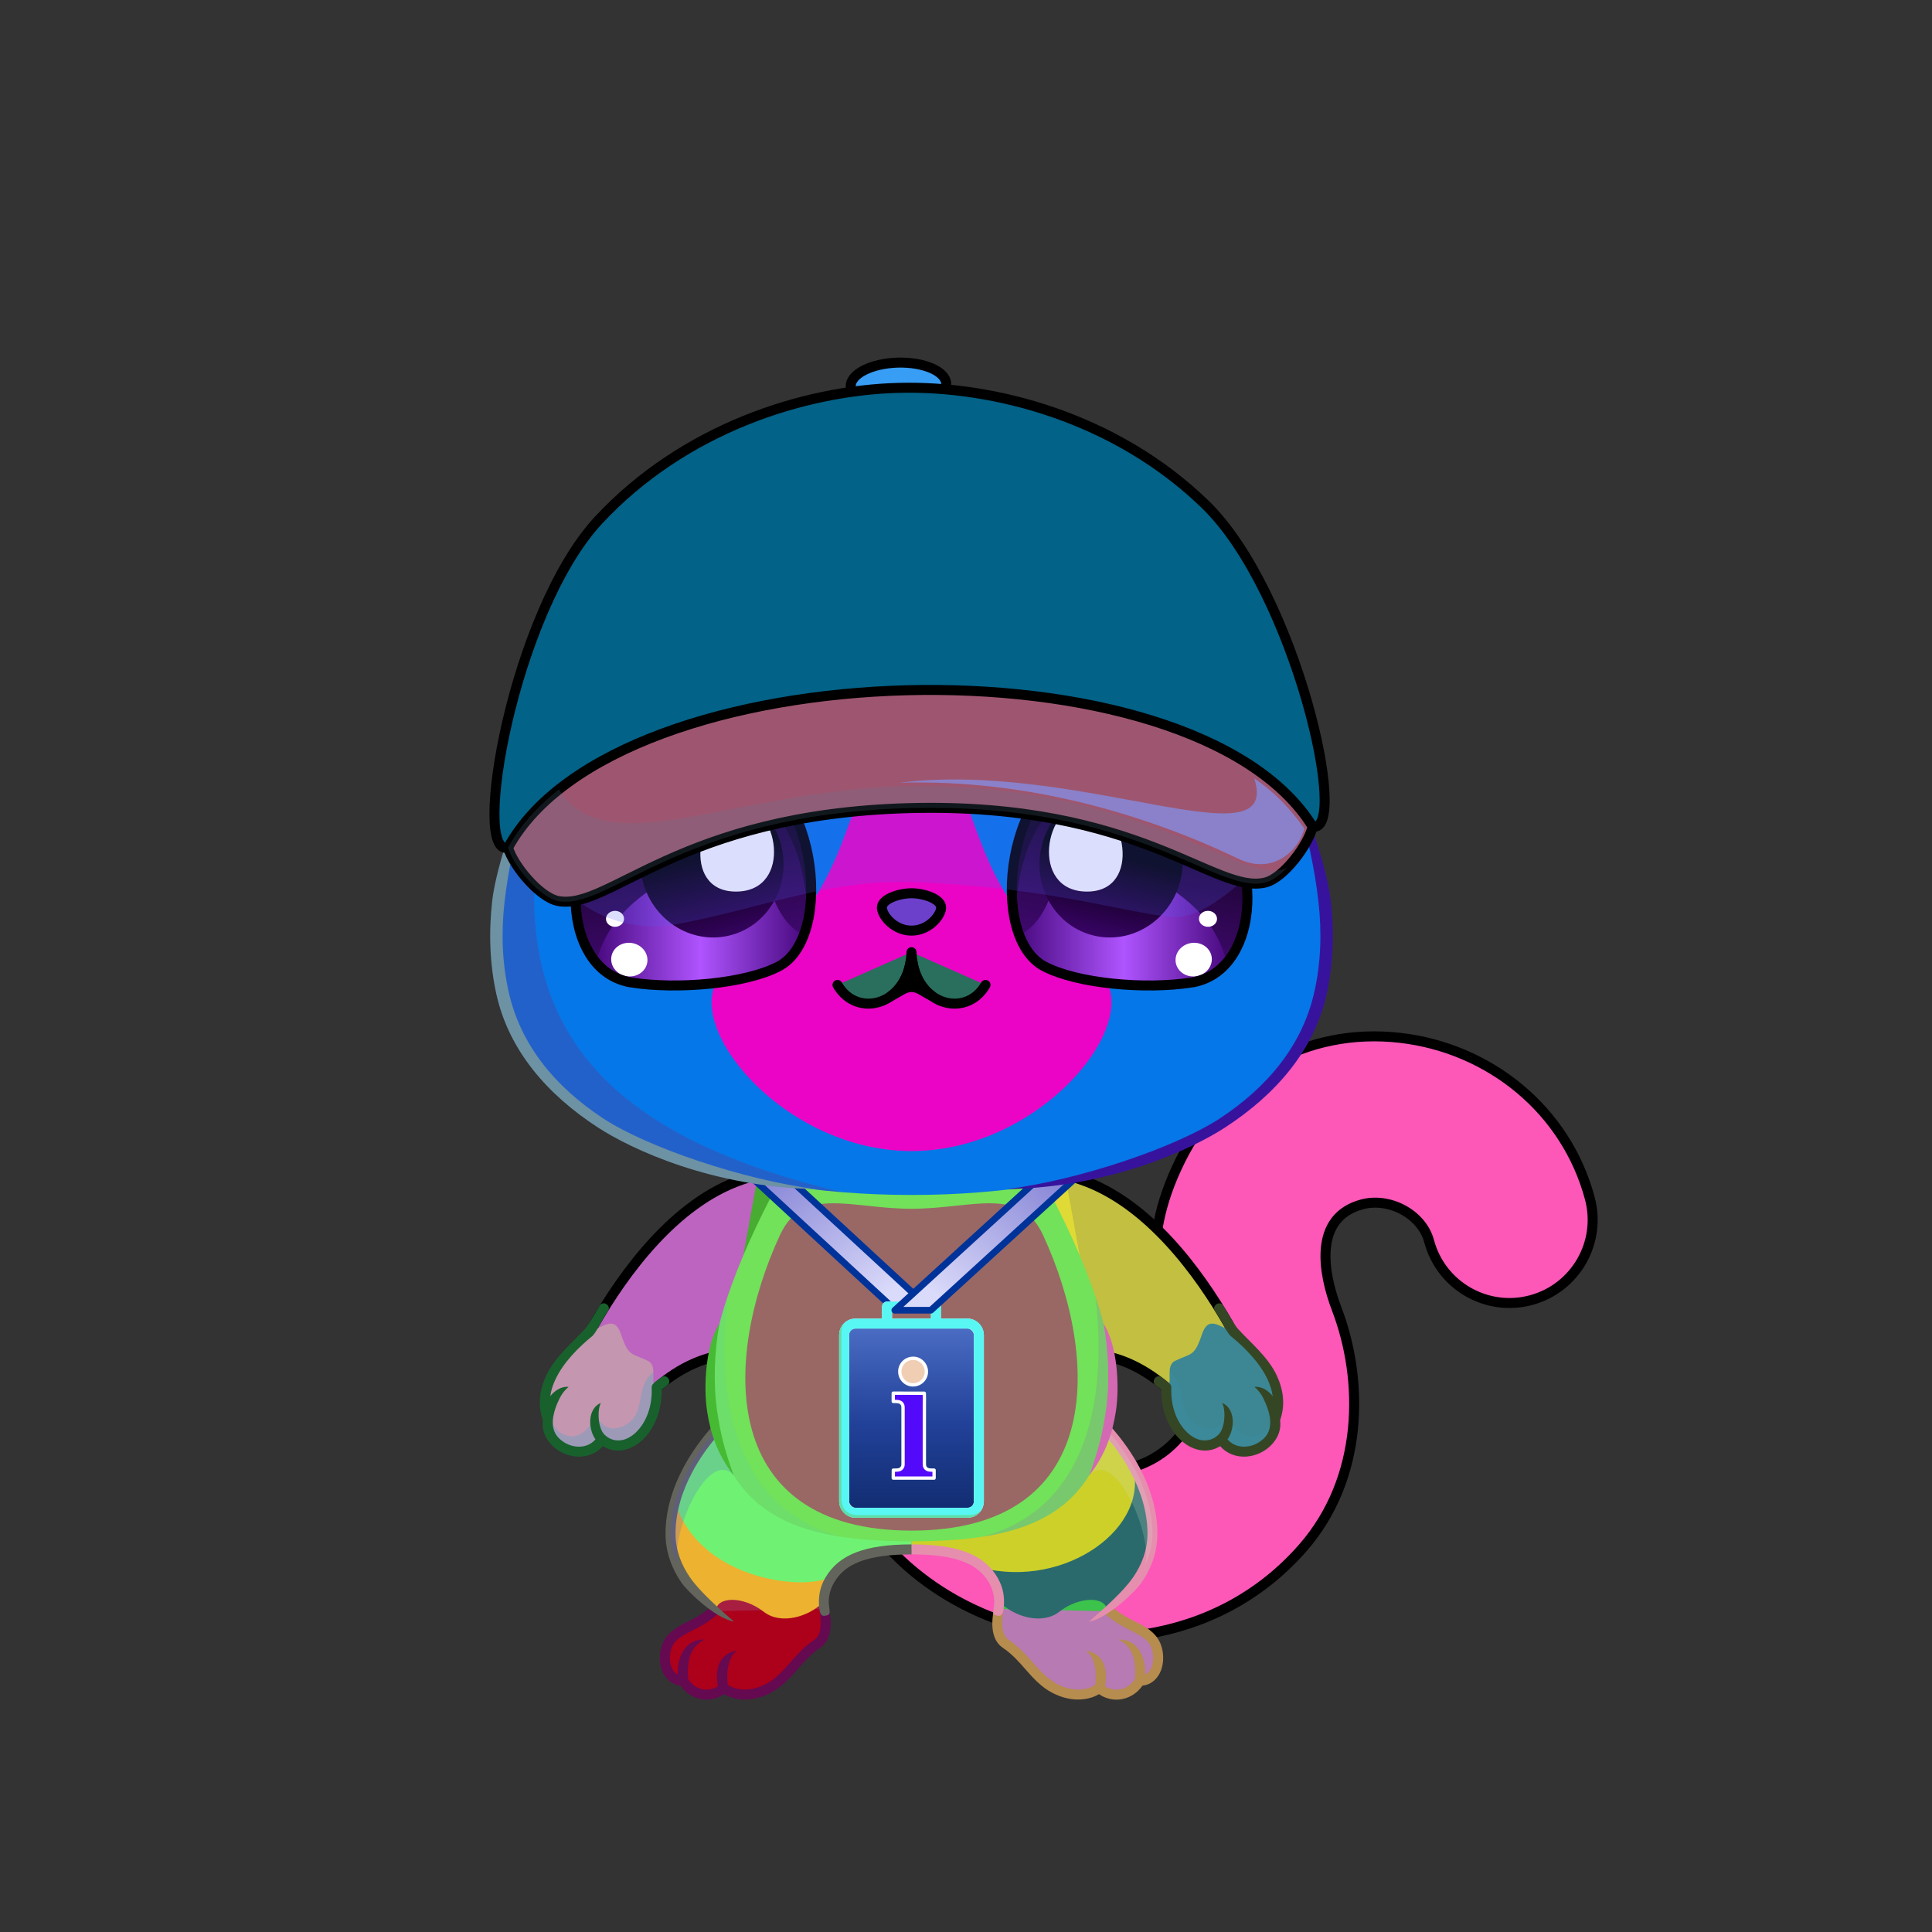 <svg xmlns="http://www.w3.org/2000/svg" xmlns:xlink="http://www.w3.org/1999/xlink" style="shape-rendering:geometricPrecision; text-rendering:geometricPrecision; image-rendering:optimizeQuality; fill-rule:evenodd; clip-rule:evenodd" version="1.1" viewBox="0 0 29000 29000" xml:space="preserve"><rect x="0" y="0" width="29000" height="29000" fill="#333333" stroke="none"/><defs><style type="text/css">.HairBack-Cat0fil22 {fill:none}
.Tail-Cat0fil25 {fill:url(#Tail-Cat0id925)}
.Tail-Cat0fil26 {fill:#fffdfc}
.Tail-Cat0fil14 {fill:black;fill-opacity:0.2}
.Tail-Cat0fil22 {fill:none}
.Tail-Cat0str0 {stroke:black;stroke-width:150;stroke-linecap:round;stroke-linejoin:round}
.RightFoot-Cat0fil26 {fill:#fffdfc}
.RightFoot-Cat0fil14 {fill:black;fill-opacity:0.2}
.RightFoot-Cat0fil22 {fill:none}
.RightFoot-Cat0fil32 {fill:black;fill-rule:nonzero}
.RightLeg-Cat0fil36 {fill:url(#RightLeg-Cat0id383)}
.RightLeg-Cat0fil26 {fill:#fffdfc}
.RightLeg-Cat0fil32 {fill:black;fill-rule:nonzero}
.RightLeg-Cat0fil14 {fill:black;fill-opacity:0.2}
.LeftFoot-Cat0fil26 {fill:#fffdfc}
.LeftFoot-Cat0fil14 {fill:black;fill-opacity:0.2}
.LeftFoot-Cat0fil22 {fill:none}
.LeftFoot-Cat0fil32 {fill:black;fill-rule:nonzero}
.LeftLeg-Cat0fil44 {fill:url(#LeftLeg-Cat0id193)}
.LeftLeg-Cat0fil26 {fill:#fffdfc}
.LeftLeg-Cat0fil32 {fill:black;fill-rule:nonzero}
.LeftLeg-Cat0fil14 {fill:black;fill-opacity:0.2}
.RightHand-Cat0fil48 {fill:url(#RightHand-Cat0id246)}
.RightHand-Cat0fil14 {fill:black;fill-opacity:0.2}
.RightHand-Cat0fil22 {fill:none}
.RightHand-Cat0str0 {stroke:black;stroke-width:150;stroke-linecap:round;stroke-linejoin:round}
.RightPaw-Cat0fil26 {fill:#fffdfc}
.RightPaw-Cat0fil14 {fill:black;fill-opacity:0.2}
.RightPaw-Cat0fil32 {fill:black;fill-rule:nonzero}
.LeftHand-Cat0fil55 {fill:url(#LeftHand-Cat0id849)}
.LeftHand-Cat0fil14 {fill:black;fill-opacity:0.2}
.LeftHand-Cat0fil22 {fill:none}
.LeftHand-Cat0str0 {stroke:black;stroke-width:150;stroke-linecap:round;stroke-linejoin:round}
.LeftPaw-Cat0fil26 {fill:#fffdfc}
.LeftPaw-Cat0fil14 {fill:black;fill-opacity:0.2}
.LeftPaw-Cat0fil32 {fill:black;fill-rule:nonzero}
.Body-Cat0fil62 {fill:url(#Body-Cat0id318)}
.Body-Cat0fil14 {fill:black;fill-opacity:0.2}
.Body-Cat0fil32 {fill:black;fill-rule:nonzero}
.Body-Cat0fil63 {fill:url(#Body-Cat0id247)}
.Head-Cat0fil136 {fill:url(#Head-Cat0id38)}
.Head-Cat0fil137 {fill:url(#Head-Cat0id231)}
.Head-Cat0fil14 {fill:black;fill-opacity:0.2}
.Head-Cat0fil32 {fill:black;fill-rule:nonzero}
.Mouth-Cat0fil22 {fill:none}
.Mouth-Cat0str0 {stroke:black;stroke-width:150;stroke-linecap:round;stroke-linejoin:round}
.Mouth-Cat0fil100 {fill:black}
.Eyes-Cat0fil155 {fill:#cc975c}
.Eyes-Cat0fil14 {fill:black;fill-opacity:0.2}
.Eyes-Cat0fil156 {fill:url(#Eyes-Cat0id955)}
.Eyes-Cat0fil157 {fill:black;fill-opacity:0.502}
.Eyes-Cat0fil158 {fill:url(#Eyes-Cat0id659)}
.Eyes-Cat0fil152 {fill:white}
.Eyes-Cat0fil159 {fill:url(#Eyes-Cat0id637)}
.Eyes-Cat0fil160 {fill:url(#Eyes-Cat0id954)}
.Eyes-Cat0fil161 {fill:url(#Eyes-Cat0id779)}
.Eyes-Cat0fil162 {fill:url(#Eyes-Cat0id628)}
.Eyes-Cat0fil22 {fill:none}
.Eyes-Cat0str4 {stroke:black;stroke-width:150}
.Moustache-Cat0fil22 {fill:none}
.Nose-Cat0fil221 {fill:url(#Nose-Cat0id921)}
.Nose-Cat0str0 {stroke:black;stroke-width:150;stroke-linecap:round;stroke-linejoin:round}
.NecklaceInfoIDfil277new {fill:url(#NecklaceInfoIDid665new);fill-rule:nonzero}
.NecklaceInfoIDfil278new {fill:black;fill-rule:nonzero;fill-opacity:0.302}
.NecklaceInfoIDfil275new {fill:url(#NecklaceInfoIDid413new)}
.NecklaceInfoIDstr12new {stroke:#003399;stroke-width:100;stroke-linecap:round;stroke-linejoin:round}
.NecklaceInfoIDfil33new {fill:none}
.NecklaceInfoIDstr13new {stroke:#f2e9e4;stroke-width:150;stroke-linecap:round;stroke-linejoin:round}
.NecklaceInfoIDfil276new {fill:url(#NecklaceInfoIDid500new)}
.NecklaceInfoIDstr14new {stroke:#f2e9e4;stroke-width:150}
.NecklaceInfoIDfil279new {fill:white}
.NecklaceInfoIDstr15new {stroke:white;stroke-width:50;stroke-linecap:round;stroke-linejoin:round}
.NecklaceInfoIDfil280new {fill:url(#NecklaceInfoIDid404new)}
.HatBaseballWhite-Mediumfil12 {fill:black;fill-opacity:0.2}
.HatBaseballWhite-Mediumfil296 {fill:url(#HatBaseballWhite-Mediumid245)}
.HatBaseballWhite-Mediumfil167 {fill:black;fill-opacity:0.302}
.HatBaseballWhite-Mediumfil298 {fill:white;fill-opacity:0.8}
.HatBaseballWhite-Mediumfil295 {fill:url(#HatBaseballWhite-Mediumid150)}
.HatBaseballWhite-Mediumstr1 {stroke:black;stroke-width:150;stroke-linecap:round;stroke-linejoin:round}
.HatBaseballWhite-Mediumfil165 {fill:none}
.HatBaseballWhite-Mediumstr8 {stroke:#6E6E6E;stroke-width:75;stroke-linecap:round;stroke-linejoin:round;stroke-dasharray:150 225;stroke-opacity:0.2}
.HatBaseballWhite-Mediumstr9 {stroke:#6E6E6E;stroke-width:100;stroke-opacity:0.2}
.HatBaseballWhite-Mediumfil11 {fill:none}
.HatBaseballWhite-Mediumfil297 {fill:url(#HatBaseballWhite-Mediumid230)}
</style><linearGradient gradientUnits="objectBoundingBox" id="Tail-Cat0id925" x1="56.92%" x2="43.08%" y1="93.429%" y2="6.571%">
   <stop offset="0" style="stop-opacity:1; stop-color:#d6c89a"/>
   <stop offset="1" style="stop-opacity:1; stop-color:#fffaeb"/>
  </linearGradient><linearGradient gradientUnits="userSpaceOnUse" id="RightLeg-Cat0id383" x1="15490.3" x2="15490.3" xlink:href="#RightLeg-Cat0id19" y1="24284.1" y2="21188.2">
  </linearGradient><linearGradient gradientUnits="userSpaceOnUse" id="LeftLeg-Cat0id193" x1="11873.5" x2="11873.5" xlink:href="#LeftLeg-Cat0id19" y1="24284.1" y2="21188.2">
  </linearGradient><linearGradient gradientUnits="objectBoundingBox" id="RightHand-Cat0id246" x1="31.472%" x2="68.528%" y1="2.001%" y2="97.999%">
   <stop offset="0" style="stop-opacity:1; stop-color:#d6c89a"/>
   <stop offset="0.878" style="stop-opacity:1; stop-color:#fdf0c4"/>
   <stop offset="1" style="stop-opacity:1; stop-color:#fdf0c4"/>
  </linearGradient><linearGradient gradientUnits="objectBoundingBox" id="LeftHand-Cat0id849" x1="71.948%" x2="28.052%" xlink:href="#LeftHand-Cat0id246" y1="2.195%" y2="97.804%">
  </linearGradient><linearGradient gradientUnits="objectBoundingBox" id="Body-Cat0id318" x1="50%" x2="50%" xlink:href="#Body-Cat0id36" y1="0%" y2="100%">
  </linearGradient><linearGradient gradientUnits="userSpaceOnUse" id="Body-Cat0id247" x1="13681.9" x2="13681.9" xlink:href="#Body-Cat0id230" y1="22974.9" y2="18061.8">
  </linearGradient><linearGradient gradientUnits="userSpaceOnUse" id="Head-Cat0id38" x1="13681.9" x2="13681.9" y1="17936.7" y2="7484.8">
   <stop offset="0" style="stop-opacity:1; stop-color:#d6c89a"/>
   <stop offset="0.388" style="stop-opacity:1; stop-color:#fdf0c4"/>
   <stop offset="1" style="stop-opacity:1; stop-color:#fffaeb"/>
  </linearGradient><linearGradient gradientUnits="userSpaceOnUse" id="Head-Cat0id231" x1="13681.9" x2="13681.9" xlink:href="#Head-Cat0id230" y1="11239.8" y2="17278">
  </linearGradient><linearGradient gradientUnits="objectBoundingBox" id="Eyes-Cat0id955" x1="60.35%" x2="39.651%" xlink:href="#Eyes-Cat0id27" y1="96.739%" y2="3.261%">
  </linearGradient><linearGradient gradientUnits="objectBoundingBox" id="Eyes-Cat0id659" x1="0%" x2="100%" xlink:href="#Eyes-Cat0id57" y1="50%" y2="50%">
  </linearGradient><linearGradient gradientUnits="objectBoundingBox" id="Eyes-Cat0id637" x1="38.013%" x2="61.988%" xlink:href="#Eyes-Cat0id384" y1="1.178%" y2="98.822%">
  </linearGradient><linearGradient gradientUnits="objectBoundingBox" id="Eyes-Cat0id954" x1="39.65%" x2="60.349%" xlink:href="#Eyes-Cat0id27" y1="96.739%" y2="3.261%">
  </linearGradient><linearGradient gradientUnits="userSpaceOnUse" id="Eyes-Cat0id779" x1="15300.9" x2="18414.9" xlink:href="#Eyes-Cat0id57" y1="13980.1" y2="13980.1">
  </linearGradient><linearGradient gradientUnits="userSpaceOnUse" id="Eyes-Cat0id628" x1="16936" x2="16420.2" xlink:href="#Eyes-Cat0id384" y1="11862.3" y2="14045.7">
  </linearGradient><linearGradient gradientUnits="userSpaceOnUse" id="Nose-Cat0id921" x1="13681.9" x2="13681.9" y1="13407.9" y2="13968.6">
   <stop offset="0" style="stop-opacity:1; stop-color:#FFCCCC"/>
   <stop offset="1" style="stop-opacity:1; stop-color:#DB9092"/>
  </linearGradient><linearGradient gradientUnits="userSpaceOnUse" id="NecklaceInfoIDid665new" x1="12777" x2="14586.9" y1="22165.4" y2="20154.4">
   <stop offset="0" style="stop-opacity:1; stop-color:#f2e9e4"/>
   <stop offset="1" style="stop-opacity:1; stop-color:#fffdfc"/>
  </linearGradient><linearGradient gradientUnits="userSpaceOnUse" id="NecklaceInfoIDid413new" x1="13187.7" x2="11430.2" xlink:href="#NecklaceInfoIDid404new" y1="19519.1" y2="17224">
  </linearGradient><linearGradient gradientUnits="userSpaceOnUse" id="NecklaceInfoIDid500new" x1="13681.9" x2="13681.9" y1="22707.4" y2="19867.3">
   <stop offset="0" style="stop-opacity:1; stop-color:#112C70"/>
   <stop offset="0.478" style="stop-opacity:1; stop-color:#224199"/>
   <stop offset="1" style="stop-opacity:1; stop-color:#4C6EC4"/>
  </linearGradient><linearGradient gradientUnits="userSpaceOnUse" id="HatBaseballWhite-Mediumid245" x1="8052.38" x2="19252.9" xlink:href="#HatBaseballWhite-Mediumid223" y1="10493" y2="8054.43">
  </linearGradient><linearGradient gradientUnits="userSpaceOnUse" id="HatBaseballWhite-Mediumid150" x1="12797.5" x2="14175.5" y1="5819.27" y2="5742.69">
   <stop offset="0" style="stop-opacity:1; stop-color:#D6D6D6"/>
   <stop offset="0.588" style="stop-opacity:1; stop-color:#FCFCFC"/>
   <stop offset="1" style="stop-opacity:1; stop-color:#E1E1E1"/>
  </linearGradient><linearGradient gradientUnits="userSpaceOnUse" id="HatBaseballWhite-Mediumid230" x1="8141.83" x2="19186.9" xlink:href="#HatBaseballWhite-Mediumid223" y1="12496.2" y2="11395.7">
  </linearGradient><linearGradient gradientUnits="userSpaceOnUse" id="RightLeg-Cat0id19" x1="15490.3" x2="15490.3" y1="24284.1" y2="21188.2">
   <stop offset="0" style="stop-opacity:1; stop-color:#fffaeb"/>
   <stop offset="0.439" style="stop-opacity:1; stop-color:#fffaeb"/>
   <stop offset="1" style="stop-opacity:1; stop-color:#fdf0c4"/>
  </linearGradient><linearGradient gradientUnits="userSpaceOnUse" id="LeftLeg-Cat0id19" x1="15490.3" x2="15490.3" y1="24284.1" y2="21188.2">
   <stop offset="0" style="stop-opacity:1; stop-color:#fffaeb"/>
   <stop offset="0.439" style="stop-opacity:1; stop-color:#fffaeb"/>
   <stop offset="1" style="stop-opacity:1; stop-color:#fdf0c4"/>
  </linearGradient><linearGradient gradientUnits="objectBoundingBox" id="LeftHand-Cat0id246" x1="31.472%" x2="68.528%" y1="2.001%" y2="97.999%">
   <stop offset="0" style="stop-opacity:1; stop-color:#d6c89a"/>
   <stop offset="0.878" style="stop-opacity:1; stop-color:#fdf0c4"/>
   <stop offset="1" style="stop-opacity:1; stop-color:#fdf0c4"/>
  </linearGradient><linearGradient gradientUnits="userSpaceOnUse" id="Body-Cat0id36" x1="13681.9" x2="13681.9" y1="17936.7" y2="7484.8">
   <stop offset="0" style="stop-opacity:1; stop-color:#d6c89a"/>
   <stop offset="0.031" style="stop-opacity:1; stop-color:#d6c89a"/>
   <stop offset="0.529" style="stop-opacity:1; stop-color:#fdf0c4"/>
   <stop offset="1" style="stop-opacity:1; stop-color:#fffaeb"/>
  </linearGradient><linearGradient gradientUnits="userSpaceOnUse" id="Body-Cat0id230" x1="13681.9" x2="13681.9" y1="13028.8" y2="17278">
   <stop offset="0" style="stop-opacity:1; stop-color:#fffdfc"/>
   <stop offset="0.659" style="stop-opacity:1; stop-color:#fffdfc"/>
   <stop offset="1" style="stop-opacity:1; stop-color:#f2e9e4"/>
  </linearGradient><linearGradient gradientUnits="userSpaceOnUse" id="Head-Cat0id230" x1="13681.9" x2="13681.9" y1="13028.8" y2="17278">
   <stop offset="0" style="stop-opacity:1; stop-color:#fffdfc"/>
   <stop offset="0.659" style="stop-opacity:1; stop-color:#fffdfc"/>
   <stop offset="1" style="stop-opacity:1; stop-color:#f2e9e4"/>
  </linearGradient><linearGradient gradientUnits="userSpaceOnUse" id="Eyes-Cat0id27" x1="16937.6" x2="16937.6" y1="14961.3" y2="11448.6">
   <stop offset="0" style="stop-opacity:1; stop-color:#490a80"/>
   <stop offset="1" style="stop-opacity:1; stop-color:black"/>
  </linearGradient><linearGradient gradientUnits="objectBoundingBox" id="Eyes-Cat0id57" x1="100%" x2="0%" y1="50%" y2="50%">
   <stop offset="0" style="stop-opacity:1; stop-color:#490a80"/>
   <stop offset="0.502" style="stop-opacity:1; stop-color:#af54ff"/>
   <stop offset="1" style="stop-opacity:1; stop-color:#490a80"/>
  </linearGradient><linearGradient gradientUnits="userSpaceOnUse" id="Eyes-Cat0id384" x1="16417.8" x2="16417.8" y1="11784.3" y2="14068.5">
   <stop offset="0" style="stop-opacity:1; stop-color:black"/>
   <stop offset="0.45" style="stop-opacity:1; stop-color:black"/>
   <stop offset="1" style="stop-opacity:1; stop-color:#380366"/>
  </linearGradient><linearGradient gradientUnits="userSpaceOnUse" id="NecklaceInfoIDid404new" x1="14201.7" x2="15950.6" y1="19552.6" y2="17268.7">
   <stop offset="0" style="stop-opacity:1; stop-color:#DADAFA"/>
   <stop offset="1" style="stop-opacity:1; stop-color:#7B79D1"/>
  </linearGradient><linearGradient gradientUnits="userSpaceOnUse" id="HatBaseballWhite-Mediumid223" x1="7866.29" x2="19463.6" y1="12137.3" y2="10981.8">
   <stop offset="0" style="stop-opacity:1; stop-color:#CFCFCF"/>
   <stop offset="0.302" style="stop-opacity:1; stop-color:#E3E3E3"/>
   <stop offset="0.71" style="stop-opacity:1; stop-color:white"/>
   <stop offset="1" style="stop-opacity:1; stop-color:#F2F2F2"/>
  </linearGradient></defs><g id="HairBack-Cat0">
 <animateTransform additive="sum" attributeName="transform" dur="10" repeatCount="indefinite" type="translate" values="0;0 200;0;0 200;0;0 200;0;0 200;0"/>
  <rect class="HairBack-Cat0fil22" height="890" width="890" x="13237" y="6590"/>
 </g><g id="Tail-Cat0">
  <path class="Tail-Cat0fil25" d="M12493 21526c-108,-680 356,-1318 1035,-1426 680,-108 1318,356 1426,1035 72,449 615,757 1013,871 277,80 569,104 842,61 324,-52 634,-203 873,-476 315,-359 185,-698 48,-1055 -333,-871 -681,-1781 -6,-3132 633,-1266 1884,-1986 3288,-1826 1347,153 2497,1082 2852,2410 178,666 -218,1350 -884,1528 -666,178 -1350,-218 -1528,-884 -111,-412 -602,-663 -1007,-554 -739,197 -584,1038 -381,1569 411,1074 408,2538 -507,3585 -653,748 -1490,1157 -2357,1296 -1260,201 -2607,-168 -3570,-1011 -591,-519 -1010,-1199 -1137,-1991z" style="fill:#bafe95"/>
  <path class="Tail-Cat0fil26" d="M17666 17404c633,-1266 1884,-1986 3288,-1826 1347,153 2497,1082 2852,2410 178,666 -218,1350 -884,1528 -666,178 -1350,-218 -1528,-884 -111,-412 -602,-663 -1007,-554 -739,197 -584,1038 -381,1569 -1404,-333 -610,-3081 -2340,-2243z" style="fill:#8528f4"/>
  <path class="Tail-Cat0fil14" d="M12493 21526c-51,-321 26,-633 192,-884l227 -137c304,-15 813,942 1117,927 875,2545 4568,3180 6172,593 -119,430 -326,844 -644,1207 -653,748 -1490,1157 -2357,1296 -1260,201 -2607,-168 -3570,-1011 -591,-519 -1010,-1199 -1137,-1991z" style="fill:#184d6b"/>
  <path class="Tail-Cat0fil14" d="M23852 18675c-20,64 -45,127 -75,187 20,-67 45,-129 75,-187zm-75 188c-154,311 -436,557 -797,653 -666,178 -1350,-218 -1528,-884 -111,-412 -602,-663 -1007,-554 -372,99 -517,362 -544,666l0 0c-70,-634 533,-1204 1070,-1107 893,163 894,897 1378,1194 482,295 900,330 1428,32z" style="fill:#9b3cbd"/>
  <path class="Tail-Cat0fil22 Tail-Cat0str0" d="M12493 21526c-108,-680 356,-1318 1035,-1426 680,-108 1318,356 1426,1035 72,449 615,757 1013,871 277,80 569,104 842,61 324,-52 634,-203 873,-476 315,-359 185,-698 48,-1055 -333,-871 -681,-1781 -6,-3132 633,-1266 1884,-1986 3288,-1826 1347,153 2497,1082 2852,2410 178,666 -218,1350 -884,1528 -666,178 -1350,-218 -1528,-884 -111,-412 -602,-663 -1007,-554 -739,197 -584,1038 -381,1569 411,1074 408,2538 -507,3585 -653,748 -1490,1157 -2357,1296 -1260,201 -2607,-168 -3570,-1011 -591,-519 -1010,-1199 -1137,-1991z" style="fill:#fd57b8"/>
 </g><g id="RightFoot-Cat0">
  <path class="RightFoot-Cat0fil26" d="M17107 25230c-124,214 -404,285 -611,106 -71,70 -277,145 -526,65 -410,-131 -508,-461 -851,-710 -221,-159 -124,-477 -114,-668 364,340 783,-165 1076,-248 374,-102 737,158 534,413 199,95 520,237 673,411 169,192 121,631 -181,631z" style="fill:#3cc34b"/>
  <path class="RightFoot-Cat0fil14" d="M17107 25230c-124,214 -404,285 -611,106 -71,70 -277,145 -526,65 -410,-131 -518,-492 -872,-726 -156,-103 -135,-387 -103,-573 18,-14 37,-27 56,-38 -60,533 1445,1528 1433,860 214,342 596,186 545,-150 127,134 271,-14 143,-274 182,62 215,288 209,441 -17,153 -106,289 -274,289z" style="fill:#91cfbb"/>
  <path class="RightFoot-Cat0fil22" d="M16655 24186c278,231 480,239 633,413 169,192 121,631 -181,631 -124,214 -404,285 -611,106 -71,70 -277,145 -526,65 -410,-131 -520,-489 -872,-726 -156,-105 -138,-331 -109,-524" style="fill:#b77ab2"/>
  <path class="RightFoot-Cat0fil32" d="M16703 24128c-31,-26 -78,-22 -105,10 -27,31 -22,79 9,105 144,120 266,182 373,236 100,50 184,92 252,169 81,92 97,256 55,370 -18,49 -49,94 -96,118 7,-269 -115,-534 -402,-526 186,95 268,253 247,592 -49,79 -127,137 -220,155 -79,15 -160,-2 -228,-45 38,-218 10,-484 -289,-538 139,98 163,330 142,511 -32,29 -98,60 -189,72 -75,9 -164,4 -260,-27 -221,-71 -352,-219 -489,-375 -104,-118 -211,-239 -363,-342 -57,-38 -82,-102 -91,-176 -11,-85 -1,-183 13,-274 15,-98 -130,-119 -144,-22 -16,102 -31,212 -18,314 14,114 57,216 157,282 136,92 236,206 333,317 151,171 295,335 557,419 119,38 230,44 323,32 93,-11 171,-41 226,-75 103,70 225,98 348,74 125,-24 233,-98 305,-202 136,-15 232,-107 279,-232 61,-166 34,-387 -84,-521 -86,-98 -183,-147 -296,-204 -100,-50 -214,-108 -345,-217z" style="fill:#b68c4f"/>
 </g><g id="LeftFoot-Cat0">
 <path class="LeftFoot-Cat0fil26" d="M10257 25230c124,214 404,285 611,106 71,70 277,145 526,65 410,-131 508,-461 851,-710 221,-159 124,-477 114,-668 -364,340 -783,-165 -1076,-248 -374,-102 -737,158 -535,413 -198,95 -519,237 -672,411 -169,192 -121,631 181,631z" style="fill:#a71e40"/>
  <path class="LeftFoot-Cat0fil14" d="M10257 25230c124,214 404,285 611,106 71,70 277,145 526,65 410,-131 518,-492 871,-726 157,-103 136,-387 103,-573 -17,-14 -36,-27 -55,-38 60,533 -1445,1528 -1434,860 -213,342 -595,186 -544,-150 -127,134 -271,-14 -143,-274 -182,62 -215,288 -209,441 17,153 106,289 274,289z" style="fill:#6885c3"/>
  <path class="LeftFoot-Cat0fil22" d="M10708 24186c-277,231 -480,239 -632,413 -169,192 -121,631 181,631 124,214 404,285 611,106 71,70 277,145 526,65 410,-131 520,-489 871,-726 156,-105 139,-331 110,-524" style="fill:#ac001b"/>
  <path class="LeftFoot-Cat0fil32" d="M10660 24128c32,-26 79,-22 106,10 26,31 22,79 -10,105 -143,120 -266,182 -373,236 -99,50 -183,92 -251,169 -81,92 -97,256 -55,370 18,49 49,94 96,118 -7,-269 115,-534 402,-526 -186,95 -268,253 -247,592 49,79 127,137 220,155 79,15 160,-2 228,-45 -39,-218 -11,-484 289,-538 -139,98 -163,330 -142,511 31,29 98,60 189,72 75,9 163,4 259,-27 222,-71 353,-219 490,-375 104,-118 210,-239 363,-342 56,-38 82,-102 91,-176 11,-85 0,-183 -14,-274 -14,-98 131,-119 145,-22 16,102 31,212 18,314 -14,114 -58,216 -157,282 -136,92 -236,206 -333,317 -151,171 -296,335 -557,419 -119,38 -230,44 -323,32 -93,-11 -171,-41 -226,-75 -103,70 -226,98 -349,74 -124,-24 -233,-98 -304,-202 -136,-15 -232,-107 -279,-232 -61,-166 -34,-387 84,-521 86,-98 183,-147 296,-204 100,-50 214,-108 344,-217z" style="fill:#650951"/>
 </g><g id="RightLeg-Cat0">
  <path class="RightLeg-Cat0fil36" d="M13682 23259c428,0 1377,183 1321,776 215,222 637,350 896,149 312,-243 712,-232 720,-12 370,-265 678,-701 680,-1146 2,-860 -666,-1598 -969,-1838 -621,860 -1470,1269 -2648,1328l0 743z" style="fill:#cdd029"/>
  <path class="RightLeg-Cat0fil26" d="M14726 23532c179,119 298,292 277,513 215,222 637,350 896,149 312,-243 712,-232 720,-12 370,-265 678,-711 680,-1156 1,-384 -132,-743 -305,-1045 295,935 -992,1876 -2268,1551z" style="fill:#2a6a6c"/>
  <path class="RightLeg-Cat0fil32" d="M14990 24254c62,5 73,-66 79,-154 8,-118 -4,-261 -94,-417 0,-1 -1,-3 -2,-4 -100,-171 -247,-296 -460,-378 -208,-80 -478,-119 -831,-119l0 150c335,0 588,36 777,108 180,69 302,173 385,314 0,2 1,3 2,4 67,116 86,244 75,332 -9,68 -10,89 -11,105 -4,48 44,56 80,59zm1296 -3006c175,140 477,451 691,859 144,272 248,587 247,919 -1,245 -87,464 -218,653 -154,223 -454,481 -660,663 306,-60 713,-477 783,-578 147,-211 244,-458 244,-738 2,-360 -110,-698 -263,-989 -227,-430 -547,-760 -734,-907l-46 58 -44 60 0 0z" style="fill:#e58eae"/>
  <path class="RightLeg-Cat0fil14" d="M17192 23490c67,-148 106,-305 107,-464 2,-775 -541,-1451 -869,-1752l-157 727c26,48 52,95 79,143 387,-413 947,879 840,1346z" style="fill:#d5e1ce"/>
 </g><g id="LeftLeg-Cat0">
  <path class="LeftLeg-Cat0fil44" d="M13682 23259c-428,0 -1377,183 -1321,776 -215,222 -637,350 -896,149 -312,-243 -712,-232 -720,-12 -370,-265 -679,-701 -680,-1146 -2,-860 666,-1598 969,-1838 621,860 1470,1269 2648,1328l0 743z" style="fill:#6ff273"/>
  <path class="LeftLeg-Cat0fil26" d="M12496 23650c-96,103 -150,240 -135,395 -215,222 -637,350 -896,149 -312,-243 -712,-232 -720,-12 -500,-358 -806,-1009 -607,-1618 386,1194 2040,1329 2358,1086z" style="fill:#ecb230"/>
  <path class="LeftLeg-Cat0fil32" d="M12374 24254c-62,5 -74,-66 -80,-154 -7,-118 4,-261 94,-417 1,-1 2,-3 3,-4 100,-171 247,-296 460,-378 208,-80 478,-119 831,-119l0 150c-335,0 -588,36 -777,108 -180,69 -303,173 -385,314 -1,2 -1,3 -2,4 -67,116 -86,244 -75,332 9,68 10,89 11,105 4,48 -44,56 -80,59zm-1296 -3006c-176,140 -477,451 -692,859 -143,272 -247,587 -246,919 1,245 87,464 218,653 154,223 454,481 660,663 -306,-60 -713,-477 -784,-578 -146,-211 -243,-458 -244,-738 -1,-360 110,-698 264,-989 226,-430 547,-760 734,-907l46 58 44 60 0 0z" style="fill:#63645c"/>
  <path class="LeftLeg-Cat0fil14" d="M10172 23490c-67,-148 -106,-305 -107,-464 -2,-775 540,-1451 869,-1752l157 727c-26,48 -53,95 -79,143 -388,-413 -947,879 -840,1346z" style="fill:#584de8"/>
 </g><g id="RightHand-Cat0">
 <animateTransform additive="sum" attributeName="transform" dur="10" repeatCount="indefinite" type="translate" values="0;0 200;0;0 200;0;0 200;0;0 200;0"/>
  <path class="RightHand-Cat0fil48" d="M16231 17709c1007,345 1819,1401 2257,2165 289,504 -636,1265 -911,1014 -627,-574 -1209,-620 -1689,-543 -742,120 -1353,-1920 -931,-2545 422,-21 934,-40 1274,-91z" style="fill:#dfda35"/>
  <path class="RightHand-Cat0fil14" d="M17512 20830c-602,-518 -1160,-559 -1624,-485 -171,28 -335,-59 -481,-217 -325,-472 753,-1098 1039,-656 261,403 734,847 1111,1126 -2,93 16,193 -45,232l0 0 0 0z" style="fill:#04b24c"/>
  <path class="RightHand-Cat0fil22 RightHand-Cat0str0" d="M16477 20333c340,47 711,200 1100,555 275,251 1152,-509 864,-1013 -438,-763 -1203,-1821 -2210,-2166 -90,-31 -172,-59 -246,-84" style="fill:#c2bf41"/>
 </g><g id="LeftHand-Cat0">
 <animateTransform additive="sum" attributeName="transform" dur="10" repeatCount="indefinite" type="translate" values="0;0 200;0;0 200;0;0 200;0;0 200;0"/>
  <path class="LeftHand-Cat0fil55" d="M11133 17709c-1007,345 -1819,1401 -2257,2165 -289,504 636,1265 911,1014 627,-574 1209,-620 1689,-543 742,120 1352,-1920 931,-2545 -422,-21 -934,-40 -1274,-91z" style="fill:#47ac31"/>
  <path class="LeftHand-Cat0fil14" d="M9852 20830c602,-518 1160,-559 1624,-485 171,28 335,-59 481,-217 325,-472 -753,-1098 -1039,-656 -261,403 -734,847 -1111,1126 2,93 -16,193 45,232l0 0 0 0z" style="fill:#cd4b12"/>
  <path class="LeftHand-Cat0fil22 LeftHand-Cat0str0" d="M10887 20333c-340,47 -711,200 -1100,555 -275,251 -1153,-509 -864,-1013 438,-763 1203,-1821 2210,-2166 90,-31 171,-59 246,-84" style="fill:#bc64bf"/>
 </g><g id="Body-Cat0">
 <animateTransform additive="sum" attributeName="transform" dur="10" repeatCount="indefinite" type="translate" values="0;0 200;0;0 200;0;0 200;0;0 200;0"/>
  <path class="Body-Cat0fil62" d="M13682 23135c-1548,0 -2752,-291 -2993,-1956 -147,-1014 391,-2287 991,-3420 634,80 1289,123 2002,142 713,-19 1367,-62 2002,-142 600,1133 1137,2406 991,3420 -242,1665 -1445,1956 -2993,1956z" style="fill:#71e259"/>
  <path class="Body-Cat0fil14" d="M12621 23067c-1016,-156 -1749,-629 -1932,-1888 -75,-519 29,-1106 229,-1707 -223,2001 402,3257 1703,3595z" style="fill:#5dcdaa"/>
  <path class="Body-Cat0fil32" d="M11012 22144c-250,-321 -348,-641 -397,-954 -59,-377 -24,-998 184,-1320 -78,421 -93,905 -36,1298 50,341 104,572 249,976z" style="fill:#47ba34"/>
  <path class="Body-Cat0fil63" d="M13682 18144c-911,0 -1630,-350 -1974,394 -875,1890 -906,4437 1974,4437 2879,0 2849,-2547 1974,-4437 -344,-744 -1063,-394 -1974,-394z" style="fill:#996865"/>
  <path class="Body-Cat0fil14" d="M14743 23067c1016,-156 1749,-629 1932,-1888 75,-519 -29,-1106 -229,-1707 223,2001 -402,3257 -1703,3595z" style="fill:#9961be"/>
  <path class="Body-Cat0fil32" d="M16352 22144c250,-321 347,-641 397,-954 59,-377 24,-998 -184,-1320 78,421 93,905 36,1298 -50,341 -104,572 -249,976z" style="fill:#d369b3"/>
 </g><g id="RightPaw-Cat0">
 <animateTransform additive="sum" attributeName="transform" dur="10" repeatCount="indefinite" type="translate" values="0;0 200;0;0 200;0;0 200;0;0 200;0"/>
  <g id="_2842391375968">
   <path class="RightPaw-Cat0fil26" d="M17501 20836c-31,672 506,1059 828,766 253,397 884,103 809,-293 203,-535 -266,-1036 -634,-1325 -198,-64 -364,-248 -462,44 -114,341 -157,279 -402,398 -164,79 -11,352 -139,410z" style="fill:#3d8794"/>
   <path class="RightPaw-Cat0fil14" d="M17501 20836c-31,672 506,1059 828,766 341,429 911,24 753,-293 -65,297 -520,408 -657,-118 -113,412 -522,237 -614,26 -96,-216 -45,-462 -254,-619 -2,93 16,193 -45,232l0 0 0 1c-2,0 -3,1 -5,2l0 0 0 0 0 0 0 0 -1 1 0 0 0 0c-2,1 -3,2 -5,2z" style="fill:#3293af"/>
   <path class="RightPaw-Cat0fil32" d="M17437 20673c-79,-58 -168,63 -89,121 29,21 57,43 84,65 -4,302 99,551 246,712 55,61 118,109 183,144 146,76 312,82 454,-8 209,238 583,191 784,-34 86,-97 135,-221 116,-357 83,-234 46,-463 -52,-673 -133,-282 -403,-498 -588,-704 -34,-37 -181,-286 -215,-345 -58,-79 -178,10 -120,89 36,48 75,120 112,186 6,12 81,153 124,188 201,164 431,392 551,649 38,81 65,165 77,251 -53,-69 -156,-152 -275,-139 81,67 126,143 171,252 66,158 113,363 -12,503 -142,159 -412,205 -563,33 116,-164 118,-464 -80,-548 55,102 48,374 -55,477 -86,86 -222,119 -360,47 -49,-26 -97,-63 -141,-112 -129,-140 -218,-365 -207,-639 2,-22 -6,-44 -23,-60 -37,-34 -82,-68 -122,-98z" style="fill:#354625"/>
  </g>
 </g><g id="LeftPaw-Cat0">
 <animateTransform additive="sum" attributeName="transform" dur="10" repeatCount="indefinite" type="translate" values="0;0 200;0;0 200;0;0 200;0;0 200;0"/>
  <path class="LeftPaw-Cat0fil26" d="M9863 20836c31,672 -506,1059 -828,766 -253,397 -884,103 -809,-293 -203,-535 266,-1036 634,-1325 198,-64 364,-248 462,44 114,341 157,279 402,398 164,79 11,352 139,410z" style="fill:#c496af"/>
  <path class="LeftPaw-Cat0fil14" d="M9863 20836c31,672 -506,1059 -828,766 -341,429 -911,24 -754,-293 66,297 521,408 658,-118 113,412 522,237 614,26 95,-216 45,-462 254,-619 2,93 -16,193 45,232l0 0 0 1c2,0 3,1 5,2l0 0 0 0 0 0 0 0 0 1 1 0 0 0c1,1 3,2 5,2z" style="fill:#00acde"/>
  <path class="LeftPaw-Cat0fil32" d="M9927 20673c79,-58 168,63 88,121 -28,21 -56,43 -83,65 4,302 -100,551 -246,712 -56,61 -118,109 -183,144 -146,76 -312,82 -454,-8 -209,238 -583,191 -784,-34 -86,-97 -135,-221 -116,-357 -83,-234 -46,-463 52,-673 133,-282 403,-498 588,-704 34,-37 180,-286 214,-345 59,-79 179,10 121,89 -36,48 -76,120 -112,186 -6,12 -81,153 -124,188 -201,164 -431,392 -551,649 -38,81 -66,165 -77,251 53,-69 156,-152 275,-139 -81,67 -126,143 -172,252 -65,158 -113,363 13,503 142,159 412,205 562,33 -115,-164 -117,-464 81,-548 -55,102 -48,374 55,477 86,86 222,119 359,47 50,-26 98,-63 142,-112 128,-140 218,-365 207,-639 -2,-22 6,-44 23,-60 37,-34 81,-68 122,-98z" style="fill:#18612d"/>
 </g><g id="NecklaceInfoID">
 <animateTransform additive="sum" attributeName="transform" dur="10" repeatCount="indefinite" type="translate" values="0;0 200;0;0 200;0;0 200;0;0 200;0"/>
  <polygon class="NecklaceInfoIDfil275new NecklaceInfoIDstr12new" points="13412,19640 13954,19640 11206,17103 10664,17103 "/>
  <rect class="NecklaceInfoIDfil33new NecklaceInfoIDstr13new" height="261" width="733" x="13315" y="19612"/>
  <rect class="NecklaceInfoIDfil276new NecklaceInfoIDstr14new" height="2840" rx="169" ry="169" width="2022" x="12671" y="19867"/>
  <path class="NecklaceInfoIDfil277new" d="M12840 19792l400 0 0 -180c0,-41 34,-75 75,-75l734 0c41,0 75,34 75,75l0 180 400 0c67,0 128,28 172,72 44,44 72,105 72,173l0 2501c0,67 -28,128 -72,172l0 1 0 0c-44,44 -105,71 -172,71l-1684 0c-67,0 -128,-27 -172,-71l0 0 0 -1c-45,-44 -72,-105 -72,-172l0 -2501c0,-68 27,-129 72,-173 44,-44 105,-72 172,-72zm550 0l584 0 0 -105 -584 0 0 105zm-550 150c-26,0 -49,11 -66,28 -17,17 -28,41 -28,67l0 2501c0,26 10,50 27,67l1 0c17,17 40,27 66,27l1684 0c26,0 49,-10 66,-27l0 0c17,-17 28,-41 28,-67l0 -2501c0,-26 -11,-50 -28,-67 -17,-17 -40,-28 -66,-28 -562,0 -1123,0 -1684,0z" style="fill:#58f7f4"/>
  <path class="NecklaceInfoIDfil278new" d="M14725 22675c-8,13 -18,25 -29,35 0,1 0,1 0,1 0,0 0,0 0,0 -44,44 -105,71 -172,71 -561,0 -1123,0 -1684,0 -65,0 -127,-26 -172,-72 -45,-44 -72,-105 -72,-172 0,-834 0,-1668 0,-2501 0,-68 27,-129 72,-173 2,-2 4,-4 6,-6 -27,39 -43,87 -43,137 0,834 0,1668 0,2502 0,67 21,136 65,180 46,46 114,64 179,64 562,0 1123,0 1684,0 64,0 123,-25 166,-66z" style="fill:#69ab10"/>
  <g>
   <path class="NecklaceInfoIDfil279new NecklaceInfoIDstr15new" d="M13408 21036c57,0 103,-2 131,35 14,19 16,37 16,66l0 827c0,31 0,45 -16,67 -28,42 -84,36 -130,36l-1 120 613 0 0 -120c-57,-1 -98,5 -129,-33 -13,-16 -17,-37 -17,-63l0 -896c0,-53 2,-110 -1,-162l-466 -1 0 124z" style="fill:#540afa"/>
   <path class="NecklaceInfoIDfil279new NecklaceInfoIDstr15new" d="M13692 20389c-113,9 -194,104 -185,215 7,104 100,192 214,183 105,-8 193,-98 184,-213 -8,-105 -99,-194 -213,-185z" style="fill:#f0ceb4"/>
  </g>
  <polygon class="NecklaceInfoIDfil280new NecklaceInfoIDstr12new" points="13973,19667 13431,19667 16179,17155 16722,17155 "/>
 </g><g id="Head-Cat0">
 <animateTransform additive="sum" attributeName="transform" dur="10" repeatCount="indefinite" type="translate" values="0;0 200;0;0 200;0;0 200;0;0 200;0"/>
  <path class="Head-Cat0fil136" d="M13682 7485c-3332,0 -6822,4262 -6118,7422 481,2162 3344,3030 6118,3030 2774,0 5637,-868 6118,-3030 704,-3160 -2786,-7422 -6118,-7422z" style="fill:#0677e8"/>
  <path class="Head-Cat0fil137" d="M13682 11240c-1162,0 -612,2329 -2619,3223 -1161,517 497,2815 2619,2815 2122,0 3780,-2298 2619,-2815 -2007,-894 -1457,-3223 -2619,-3223z" style="fill:#eb04c5"/>
  <path class="Head-Cat0fil14" d="M8458 10922c-785,1275 -1176,2719 -894,3985 421,1891 2663,2792 5075,2988 -4046,-960 -5424,-2961 -4181,-6973z" style="fill:#960c51"/>
  <path class="Head-Cat0fil32" d="M19447 11963c177,545 289,1096 343,1569 53,462 37,918 -60,1351 -178,802 -697,1428 -1417,1903 -661,435 -2111,926 -3201,1064 1561,-30 2775,-598 3283,-930 753,-491 1330,-1151 1518,-1995 100,-451 117,-932 62,-1410 -44,-384 -295,-1267 -528,-1552z" style="fill:#37139d"/>
  <path class="Head-Cat0fil32" d="M13682 7560c-408,0 -767,56 -1102,149 -949,262 -2036,899 -2715,1499 604,-730 1714,-1378 2675,-1644 348,-96 720,-154 1142,-154 421,0 794,58 1141,154 962,266 2072,914 2676,1644 -679,-600 -1766,-1237 -2715,-1499 -335,-93 -694,-149 -1102,-149z" style="fill:#956721"/>
  <path class="Head-Cat0fil32" d="M7916 11963c-176,545 -288,1096 -342,1569 -53,462 -37,918 60,1351 178,802 697,1428 1417,1903 661,435 2110,926 3201,1064 -1561,-30 -2776,-598 -3283,-930 -754,-491 -1330,-1151 -1518,-1995 -100,-451 -117,-932 -62,-1410 44,-384 295,-1267 527,-1552z" style="fill:#6d92a4"/>
 </g><g id="Mouth-Cat0">
 <animateTransform additive="sum" attributeName="transform" dur="10" repeatCount="indefinite" type="translate" values="0;0 200;0;0 200;0;0 200;0;0 200;0"/>
  <path class="Mouth-Cat0fil22 Mouth-Cat0str0" d="M12571 14784c298,518 1085,300 1111,-492m1111 492c-298,518 -1086,300 -1111,-492" style="fill:#2a6e5d"/>
  <path class="Mouth-Cat0fil100 Mouth-Cat0str0" d="M13694 14424c37,245 153,423 299,529 -122,-61 -207,-138 -311,-138l0 -391 12 0zm-24 0c-37,245 -153,423 -299,529 122,-61 207,-138 311,-138l0 -391 -12 0z" style="fill:#7673b7"/>
 </g><g id="Eyes-Cat0">
 <animateTransform additive="sum" attributeName="transform" dur="10" repeatCount="indefinite" type="translate" values="0;0 200;0;0 200;0;0 200;0;0 200;0"/>
  <g>
        <animateTransform additive="sum" attributeName="transform" dur="10" repeatCount="indefinite" type="translate" values="0;0;0;0;0;0;0;0;0;0;0;0;0;0;0;0;0;0;0;0;0;0;0;0;0;0;0;0;0;0;0;0;0;0;0;0;0;0;0;0;0;0;0;0;0;0;0;0;0;0;0;0;0;0;0;0;0;0;0;0;0;0;0;0;0;0;0;0;0;0;0;0;0;0;0;0;0;0;0;0;0;0;0;0;0;0;0;0;0;0;3000 -2100;0"/>
        <g>
            <animateTransform additive="sum" attributeName="transform" dur="10" repeatCount="indefinite" type="rotate" values="0;0;0;0;0;0;0;0;0;0;0;0;0;0;0;0;0;0;0;0;0;0;0;0;0;0;0;0;0;0;0;0;0;0;0;0;0;0;0;0;0;0;0;0;0;0;0;0;0;0;0;0;0;0;0;0;0;0;0;0;0;0;0;0;0;0;0;0;0;0;0;0;0;0;0;0;0;0;0;0;0;0;0;0;0;0;0;0;0;0;10;0"/>
            <g>
                <animateTransform additive="sum" attributeName="transform" dur="10" repeatCount="indefinite" type="translate" values="0;0;0;0;0;0;0;0;0;0;0;0;0;0;0;0;0;0;0;0;0;0;0;0;0;0;0;0;0;0;0;0;0;0;0;0;0;0;0;0;0;0;0;0;0;0;0;0;0;0;0;0;0;0;0;0;0;0;0;0;0;0;0;0;0;0;0;0;0;0;0;0;0;0;0;0;0;0;0;0;0;0;0;0;0;0;0;0;0;0;0 1500;0"/> 
                <path class="Eyes-Cat0fil155" d="M9235 11010c140,23 512,-257 1041,-405 484,-135 944,-85 1046,-252 113,-185 -224,-494 -496,-548 -223,-45 -740,80 -1140,388 -473,365 -621,789 -451,817z"/>
            </g>
            <g>
                <animateTransform additive="sum" attributeName="transform" dur="10" repeatCount="indefinite" type="translate" values="0;0;0;0;0;0;0;0;0;0;0;0;0;0;0;0;0;0;0;0;0;0;0;0;0;0;0;0;0;0;0;0;0;0;0;0;0;0;0;0;0;0;0;0;0;0;0;0;0;0;0;0;0;0;0;0;0;0;0;0;0;0;0;0;0;0;0;0;0;0;0;0;0;0;0;0;0;0;0;0;0;0;0;0;0;0;0;0;0;0;0 1500;0"/> 
                <path class="Eyes-Cat0fil14" d="M9235 11010c140,23 512,-257 1041,-405 484,-135 944,-85 1046,-252 113,-185 -224,-494 -496,-548 -223,-45 -740,80 -1140,388 -473,365 -621,789 -451,817z"/>
            </g>
        </g>
    </g>  
	<g>
        <animateTransform additive="sum" attributeName="transform" dur="10" repeatCount="indefinite" type="translate" values="0;0;0;0;0;0;0;0;0;0;0;0;0;0;0;0;0;0;0;0;0;0;0;0;0;0;0;0;0;0;0;0;0;0;0;0;0;0;0;0;0;0;0;0;0;0;0;0;0;0;0;0;0;0;0;0;0;0;0;0;0;0;0;0;0;0;0;0;0;0;0;0;0;0;0;0;0;0;0;0;0;0;0;0;0;0;0;0;0;0;-2100 3000;0"/>
        <g>
            <animateTransform additive="sum" attributeName="transform" dur="10" repeatCount="indefinite" type="rotate" values="0;0;0;0;0;0;0;0;0;0;0;0;0;0;0;0;0;0;0;0;0;0;0;0;0;0;0;0;0;0;0;0;0;0;0;0;0;0;0;0;0;0;0;0;0;0;0;0;0;0;0;0;0;0;0;0;0;0;0;0;0;0;0;0;0;0;0;0;0;0;0;0;0;0;0;0;0;0;0;0;0;0;0;0;0;0;0;0;0;0;-10;0"/>
            <g>
                <animateTransform additive="sum" attributeName="transform" dur="10" repeatCount="indefinite" type="translate" values="0;0;0;0;0;0;0;0;0;0;0;0;0;0;0;0;0;0;0;0;0;0;0;0;0;0;0;0;0;0;0;0;0;0;0;0;0;0;0;0;0;0;0;0;0;0;0;0;0;0;0;0;0;0;0;0;0;0;0;0;0;0;0;0;0;0;0;0;0;0;0;0;0;0;0;0;0;0;0;0;0;0;0;0;0;0;0;0;0;0;0 1500;0"/> 
                <path class="Eyes-Cat0fil155" d="M18129 11010c-140,23 -512,-257 -1041,-405 -485,-135 -944,-85 -1046,-252 -113,-185 224,-494 496,-548 223,-45 740,80 1140,388 473,365 621,789 451,817z"/>
            </g>
            <g>
                <animateTransform additive="sum" attributeName="transform" dur="10" repeatCount="indefinite" type="translate" values="0;0;0;0;0;0;0;0;0;0;0;0;0;0;0;0;0;0;0;0;0;0;0;0;0;0;0;0;0;0;0;0;0;0;0;0;0;0;0;0;0;0;0;0;0;0;0;0;0;0;0;0;0;0;0;0;0;0;0;0;0;0;0;0;0;0;0;0;0;0;0;0;0;0;0;0;0;0;0;0;0;0;0;0;0;0;0;0;0;0;0 1500;0"/> 
                <path class="Eyes-Cat0fil14" d="M18129 11010c-140,23 -512,-257 -1041,-405 -485,-135 -944,-85 -1046,-252 -113,-185 224,-494 496,-548 223,-45 740,80 1140,388 473,365 621,789 451,817z"/>
            </g>
        </g>
    </g>
  <g>
        <animateTransform additive="sum" attributeName="transform" dur="10" repeatCount="indefinite" type="translate" values="0;0;0;0;0;0;0;0;0;0;0;0;0;0;0;0;0;0;0;0;0;0;0;0;0;0;0;0;0;0;0;0;0;0;0;0;0;0;0;0;0;0;0;0;0;0;0;0;0;0;0;0;0;0;0;0;0;0;0;0;0;0;0;0;0;0;0;0;0;0;0;0;0;0;0;0;0;0;0;0;0;0;0;0;0;0;0;0;0;0;0 14300;0"/> 
        <g>
            <g>
                <animateTransform additive="sum" attributeName="transform" dur="10" repeatCount="indefinite" type="scale" values="1;1;1;1;1;1;1;1;1;1;1;1;1;1;1;1;1;1;1;1;1;1;1;1;1;1;1;1;1;1;1;1;1;1;1;1;1;1;1;1;1;1;1;1;1;1;1;1;1;1;1;1;1;1;1;1;1;1;1;1;1;1;1;1;1;1;1;1;1;1;1;1;1;1;1;1;1;1;1;1;1;1;1;1;1;1;1;1;1;1;1 0.01;1"/> 
                <path class="Eyes-Cat0fil156" d="M9480 14748c691,107 1705,19 2207,-241 860,-445 574,-2896 -754,-3169 -664,-137 -1272,126 -1702,608 -908,1019 -728,2651 249,2802z"/>
            </g>
            <g>
                <animateTransform additive="sum" attributeName="transform" dur="10" repeatCount="indefinite" type="scale" values="1;1;1;1;1;1;1;1;1;1;1;1;1;1;1;1;1;1;1;1;1;1;1;1;1;1;1;1;1;1;1;1;1;1;1;1;1;1;1;1;1;1;1;1;1;1;1;1;1;1;1;1;1;1;1;1;1;1;1;1;1;1;1;1;1;1;1;1;1;1;1;1;1;1;1;1;1;1;1;1;1;1;1;1;1;1;1;1;1;1;1 0.01;1"/> 
                <path class="Eyes-Cat0fil157" d="M12124 13839c207,-892 -204,-2298 -1191,-2501 -664,-137 -1272,126 -1702,608 -351,393 -539,878 -582,1334 389,-1025 1445,-1651 2162,-1537 911,145 1297,1048 1313,2096z"/>
            </g>
            <g>
                <animateTransform additive="sum" attributeName="transform" dur="10" repeatCount="indefinite" type="translate" values="0;0;0;0;0;0;0;0;0;0;0;0;0;0;0;0;0;0;0;0;0;0;0;0;0;0;0;0;0;0;0;0;0;0;0;0;0;0;0;0;0;0;0;0;0;0;0;0;0;0;0;0;0;0;0;0;0;0;0;0;0;0;0;0;0;0;0;0;0;0;0;0;0;0;0;0;0;0;0;0;0;0;0;0;0;0;0;0;0;0;0 -14590;0"/>    
                <g>
                    <animateTransform additive="sum" attributeName="transform" dur="10" repeatCount="indefinite" type="translate" values="0;0;0;0;0;0;0;0;0;0;0;0;0;0;0;0;0;0;0;0;0;0;0;0;0;0;0;0;0;0;0;0;0;0;0;0;0;0;0;0;0;0;0;0;0;0;0;0;0;0;0;0;0;0;0;0;0;0;0;0;0;0;0;0;0;0;0;0;0;0;0;0;0;0;0;0;0;0;0;0;0;0;0;0;0;0;0;0;0;0;0;0 14000;0"/>
                    <g>
                        <animateTransform additive="sum" attributeName="transform" dur="10" repeatCount="indefinite" type="scale" values="1;1;1;1;1;1;1;1;1;1;1;1;1;1;1;1;1;1;1;1;1;1;1;1;1;1;1;1;1;1;1;1;1;1;1;1;1;1;1;1;1;1;1;1;1;1;1;1;1;1;1;1;1;1;1;1;1;1;1;1;1;1;1;1;1;1;1;1;1;1;1;1;1;1;1;1;1;1;1;1;1;1;1;1;1;1;1;1;1;1;1;1 0.05;1"/> 
                        <path class="Eyes-Cat0fil158" d="M9480 14748c691,107 1705,19 2207,-241 170,-88 295,-254 376,-467 -329,-174 -433,-495 -549,-807 -480,-22 -961,-44 -1441,-65 -756,412 -1011,844 -1124,1281 135,158 313,265 531,299z"/>
                    </g>
                </g>
            </g>
            <g>
                <animateTransform additive="sum" attributeName="transform" dur="10" repeatCount="indefinite" type="translate" values="0;0;0;0;0;0;0;0;0;0;0;0;0;0;0;0;0;0;0;0;0;0;0;0;0;0;0;0;0;0;0;0;0;0;0;0;0;0;0;0;0;0;0;0;0;0;0;0;0;0;0;0;0;0;0;0;0;0;0;0;0;0;0;0;0;0;0;0;0;0;0;0;0;0;0;0;0;0;0;0;0;0;0;0;0;0;0;0;0;0;0 -14350;0"/>    
                <g>
                    <animateTransform additive="sum" attributeName="transform" dur="10" repeatCount="indefinite" type="translate" values="0;0;0;0;0;0;0;0;0;0;0;0;0;0;0;0;0;0;0;0;0;0;0;0;0;0;0;0;0;0;0;0;0;0;0;0;0;0;0;0;0;0;0;0;0;0;0;0;0;0;0;0;0;0;0;0;0;0;0;0;0;0;0;0;0;0;0;0;0;0;0;0;0;0;0;0;0;0;0;0;0;0;0;0;0;0;0;0;0;0;0;0;0 12970;0"/>
                    <g>
                        <animateTransform additive="sum" attributeName="transform" dur="10" repeatCount="indefinite" type="scale" values="1;1;1;1;1;1;1;1;1;1;1;1;1;1;1;1;1;1;1;1;1;1;1;1;1;1;1;1;1;1;1;1;1;1;1;1;1;1;1;1;1;1;1;1;1;1;1;1;1;1;1;1;1;1;1;1;1;1;1;1;1;1;1;1;1;1;1;1;1;1;1;1;1;1;1;1;1;1;1;1;1;1;1;1;1;1;1;1;1;1;1;1;1 0.1;1"/>
                       <circle class="Eyes-Cat0fil152" r="235" transform="matrix(1.151 -0.098 0.134 1.071 9446.29 14404.2)"/>
                    </g>
                </g>
            </g>
            <g>
                <animateTransform additive="sum" attributeName="transform" dur="10" repeatCount="indefinite" type="translate" values="0;0;0;0;0;0;0;0;0;0;0;0;0;0;0;0;0;0;0;0;0;0;0;0;0;0;0;0;0;0;0;0;0;0;0;0;0;0;0;0;0;0;0;0;0;0;0;0;0;0;0;0;0;0;0;0;0;0;0;0;0;0;0;0;0;0;0;0;0;0;0;0;0;0;0;0;0;0;0;0;0;0;0;0;0;0;0;0;0;0;0 -14300;0"/>    
                <g>
                    <animateTransform additive="sum" attributeName="transform" dur="10" repeatCount="indefinite" type="translate" values="0;0;0;0;0;0;0;0;0;0;0;0;0;0;0;0;0;0;0;0;0;0;0;0;0;0;0;0;0;0;0;0;0;0;0;0;0;0;0;0;0;0;0;0;0;0;0;0;0;0;0;0;0;0;0;0;0;0;0;0;0;0;0;0;0;0;0;0;0;0;0;0;0;0;0;0;0;0;0;0;0;0;0;0;0;0;0;0;0;0;0;0;0 12970;0"/>
                    <g>
                        <animateTransform additive="sum" attributeName="transform" dur="10" repeatCount="indefinite" type="scale" values="1;1;1;1;1;1;1;1;1;1;1;1;1;1;1;1;1;1;1;1;1;1;1;1;1;1;1;1;1;1;1;1;1;1;1;1;1;1;1;1;1;1;1;1;1;1;1;1;1;1;1;1;1;1;1;1;1;1;1;1;1;1;1;1;1;1;1;1;1;1;1;1;1;1;1;1;1;1;1;1;1;1;1;1;1;1;1;1;1;1;1;1;1 0.1;1"/>
                       <circle class="Eyes-Cat0fil152" r="235" transform="matrix(0.577 0.013 -0.019 0.51 9231.57 13792)"/>
                    </g>
                </g>
            </g>
            <g>
                <animateTransform additive="sum" attributeName="transform" dur="10" repeatCount="indefinite" type="translate" values="0;0;0;0;0;0;0;0;0;0;0;0;0;0;0;0;0;0;0;0;0;0;0;0;0;0;0;0;0;0;0;0;0;0;0;0;0;0;0;0;0;0;0;0;0;0;0;0;0;0;0;0;0;0;0;0;0;0;0;0;0;0;0;0;0;0;0;0;0;0;0;0;0;0;0;0;0;0;0;0;0;0;0;0;0;0;0;0;0;0;0 -13500;0"/>  
                <g>
                    <animateTransform additive="sum" attributeName="transform" dur="10" repeatCount="indefinite" type="translate" values="0;0;0;0;0;0;0;0;0;0;0;0;0;0;0;0;0;0;0;0;0;0;0;0;0;0;0;0;0;0;0;0;0;0;0;0;0;0;0;0;0;0;0;0;0;0;0;0;0;0;0;0;0;0;0;0;0;0;0;0;0;0;0;0;0;0;0;0;0;0;0;0;0;0;0;0;0;0;0;0;0;0;0;0;0;0;0;0;0;0;0;0 13000;0"/>
                    <g>
                        <animateTransform additive="sum" attributeName="transform" dur="10" repeatCount="indefinite" type="scale" values="1;1;1;1;1;1;1;1;1;1;1;1;1;1;1;1;1;1;1;1;1;1;1;1;1;1;1;1;1;1;1;1;1;1;1;1;1;1;1;1;1;1;1;1;1;1;1;1;1;1;1;1;1;1;1;1;1;1;1;1;1;1;1;1;1;1;1;1;1;1;1;1;1;1;1;1;1;1;1;1;1;1;1;1;1;1;1;1;1;1;1;1 0.05;1"/>
                        <path class="Eyes-Cat0fil159" d="M10438 11862c577,-132 1157,251 1294,854 137,603 -220,1199 -798,1330 -578,132 -1157,-251 -1295,-854 -137,-603 221,-1199 799,-1330z"/>
                    </g>
                </g>
                <g>
                    <animateTransform additive="sum" attributeName="transform" dur="10" repeatCount="indefinite" type="translate" values="0;0;0;0;0;0;0;0;0;0;0;0;0;0;0;0;0;0;0;0;0;0;0;0;0;0;0;0;0;0;0;0;0;0;0;0;0;0;0;0;0;0;0;0;0;0;0;0;0;0;0;0;0;0;0;0;0;0;0;0;0;0;0;0;0;0;0;0;0;0;0;0;0;0;0;0;0;0;0;0;0;0;0;0;0;0;0;0;0;0;0;0 13150;0"/>
                    <g>
                        <animateTransform additive="sum" attributeName="transform" dur="10" repeatCount="indefinite" type="scale" values="1;1;1;1;1;1;1;1;1;1;1;1;1;1;1;1;1;1;1;1;1;1;1;1;1;1;1;1;1;1;1;1;1;1;1;1;1;1;1;1;1;1;1;1;1;1;1;1;1;1;1;1;1;1;1;1;1;1;1;1;1;1;1;1;1;1;1;1;1;1;1;1;1;1;1;1;1;1;1;1;1;1;1;1;1;1;1;1;1;1;1;1 0.05;1"/>
                        <path class="Eyes-Cat0fil152" d="M11059 12060c-582,8 -857,1323 -13,1323 871,0 644,-1333 13,-1323z"/>
                    </g>
                </g>    
            </g>
            <g>
                <animateTransform additive="sum" attributeName="transform" dur="10" repeatCount="indefinite" type="scale" values="1;1;1;1;1;1;1;1;1;1;1;1;1;1;1;1;1;1;1;1;1;1;1;1;1;1;1;1;1;1;1;1;1;1;1;1;1;1;1;1;1;1;1;1;1;1;1;1;1;1;1;1;1;1;1;1;1;1;1;1;1;1;1;1;1;1;1;1;1;1;1;1;1;1;1;1;1;1;1;1;1;1;1;1;1;1;1;1;1;1;1 0.01;1"/> 
                <path class="Eyes-Cat0fil22 Eyes-Cat0str4" d="M9480 14748c691,107 1705,19 2207,-241 860,-445 574,-2896 -754,-3169 -664,-137 -1272,126 -1702,608 -908,1019 -728,2651 249,2802z"/>
            </g>
        </g>
    </g>
    <g>
        <animateTransform additive="sum" attributeName="transform" dur="10" repeatCount="indefinite" type="translate" values="0;0;0;0;0;0;0;0;0;0;0;0;0;0;0;0;0;0;0;0;0;0;0;0;0;0;0;0;0;0;0;0;0;0;0;0;0;0;0;0;0;0;0;0;0;0;0;0;0;0;0;0;0;0;0;0;0;0;0;0;0;0;0;0;0;0;0;0;0;0;0;0;0;0;0;0;0;0;0;0;0;0;0;0;0;0;0;0;0;0;0 14300;0"/>
        <g>
            <g>
                <animateTransform additive="sum" attributeName="transform" dur="10" repeatCount="indefinite" type="scale" values="1;1;1;1;1;1;1;1;1;1;1;1;1;1;1;1;1;1;1;1;1;1;1;1;1;1;1;1;1;1;1;1;1;1;1;1;1;1;1;1;1;1;1;1;1;1;1;1;1;1;1;1;1;1;1;1;1;1;1;1;1;1;1;1;1;1;1;1;1;1;1;1;1;1;1;1;1;1;1;1;1;1;1;1;1;1;1;1;1;1;1 0.01;1"/> 
                <path class="Eyes-Cat0fil160" d="M17884 14748c-691,107 -1705,19 -2207,-241 -860,-445 -574,-2896 754,-3169 664,-137 1272,126 1702,608 908,1019 728,2651 -249,2802z"/>
            </g>
            <g>
                <animateTransform additive="sum" attributeName="transform" dur="10" repeatCount="indefinite" type="scale" values="1;1;1;1;1;1;1;1;1;1;1;1;1;1;1;1;1;1;1;1;1;1;1;1;1;1;1;1;1;1;1;1;1;1;1;1;1;1;1;1;1;1;1;1;1;1;1;1;1;1;1;1;1;1;1;1;1;1;1;1;1;1;1;1;1;1;1;1;1;1;1;1;1;1;1;1;1;1;1;1;1;1;1;1;1;1;1;1;1;1;1 0.01;1"/> 
                <path class="Eyes-Cat0fil157" d="M15240 13839c-207,-892 204,-2298 1191,-2501 664,-137 1272,126 1702,608 350,393 539,878 582,1334 -389,-1025 -1445,-1651 -2162,-1537 -911,145 -1297,1048 -1313,2096z"/>
            </g>
            <g>
                <animateTransform additive="sum" attributeName="transform" dur="10" repeatCount="indefinite" type="translate" values="0;0;0;0;0;0;0;0;0;0;0;0;0;0;0;0;0;0;0;0;0;0;0;0;0;0;0;0;0;0;0;0;0;0;0;0;0;0;0;0;0;0;0;0;0;0;0;0;0;0;0;0;0;0;0;0;0;0;0;0;0;0;0;0;0;0;0;0;0;0;0;0;0;0;0;0;0;0;0;0;0;0;0;0;0;0;0;0;0;0;0 -14590;0"/>    
                <g>
                    <animateTransform additive="sum" attributeName="transform" dur="10" repeatCount="indefinite" type="translate" values="0;0;0;0;0;0;0;0;0;0;0;0;0;0;0;0;0;0;0;0;0;0;0;0;0;0;0;0;0;0;0;0;0;0;0;0;0;0;0;0;0;0;0;0;0;0;0;0;0;0;0;0;0;0;0;0;0;0;0;0;0;0;0;0;0;0;0;0;0;0;0;0;0;0;0;0;0;0;0;0;0;0;0;0;0;0;0;0;0;0;0;0 14000;0"/>
                    <g>
                        <animateTransform additive="sum" attributeName="transform" dur="10" repeatCount="indefinite" type="scale" values="1;1;1;1;1;1;1;1;1;1;1;1;1;1;1;1;1;1;1;1;1;1;1;1;1;1;1;1;1;1;1;1;1;1;1;1;1;1;1;1;1;1;1;1;1;1;1;1;1;1;1;1;1;1;1;1;1;1;1;1;1;1;1;1;1;1;1;1;1;1;1;1;1;1;1;1;1;1;1;1;1;1;1;1;1;1;1;1;1;1;1;1 0.05;1"/> 
                        <path class="Eyes-Cat0fil161" d="M17884 14748c-691,107 -1705,19 -2207,-241 -170,-88 -295,-254 -376,-467 329,-174 433,-495 548,-807 481,-22 961,-44 1442,-65 756,412 1011,844 1124,1281 -135,158 -314,265 -531,299z"/>
                    </g>
                </g>
            </g>
            <g>
                <animateTransform additive="sum" attributeName="transform" dur="10" repeatCount="indefinite" type="translate" values="0;0;0;0;0;0;0;0;0;0;0;0;0;0;0;0;0;0;0;0;0;0;0;0;0;0;0;0;0;0;0;0;0;0;0;0;0;0;0;0;0;0;0;0;0;0;0;0;0;0;0;0;0;0;0;0;0;0;0;0;0;0;0;0;0;0;0;0;0;0;0;0;0;0;0;0;0;0;0;0;0;0;0;0;0;0;0;0;0;0;0 -14350;0"/>    
                <g>
                    <animateTransform additive="sum" attributeName="transform" dur="10" repeatCount="indefinite" type="translate" values="0;0;0;0;0;0;0;0;0;0;0;0;0;0;0;0;0;0;0;0;0;0;0;0;0;0;0;0;0;0;0;0;0;0;0;0;0;0;0;0;0;0;0;0;0;0;0;0;0;0;0;0;0;0;0;0;0;0;0;0;0;0;0;0;0;0;0;0;0;0;0;0;0;0;0;0;0;0;0;0;0;0;0;0;0;0;0;0;0;0;0;0;0 12970;0"/>
                    <g>
                        <animateTransform additive="sum" attributeName="transform" dur="10" repeatCount="indefinite" type="scale" values="1;1;1;1;1;1;1;1;1;1;1;1;1;1;1;1;1;1;1;1;1;1;1;1;1;1;1;1;1;1;1;1;1;1;1;1;1;1;1;1;1;1;1;1;1;1;1;1;1;1;1;1;1;1;1;1;1;1;1;1;1;1;1;1;1;1;1;1;1;1;1;1;1;1;1;1;1;1;1;1;1;1;1;1;1;1;1;1;1;1;1;1;1 0.1;1"/>
                        <circle class="Eyes-Cat0fil152" r="235" transform="matrix(-1.151 -0.098 -0.134 1.071 17917.6 14404.2)"/>
                    </g>
                </g>
            </g>
            <g>
                <animateTransform additive="sum" attributeName="transform" dur="10" repeatCount="indefinite" type="translate" values="0;0;0;0;0;0;0;0;0;0;0;0;0;0;0;0;0;0;0;0;0;0;0;0;0;0;0;0;0;0;0;0;0;0;0;0;0;0;0;0;0;0;0;0;0;0;0;0;0;0;0;0;0;0;0;0;0;0;0;0;0;0;0;0;0;0;0;0;0;0;0;0;0;0;0;0;0;0;0;0;0;0;0;0;0;0;0;0;0;0;0 -14300;0"/>    
                <g>
                    <animateTransform additive="sum" attributeName="transform" dur="10" repeatCount="indefinite" type="translate" values="0;0;0;0;0;0;0;0;0;0;0;0;0;0;0;0;0;0;0;0;0;0;0;0;0;0;0;0;0;0;0;0;0;0;0;0;0;0;0;0;0;0;0;0;0;0;0;0;0;0;0;0;0;0;0;0;0;0;0;0;0;0;0;0;0;0;0;0;0;0;0;0;0;0;0;0;0;0;0;0;0;0;0;0;0;0;0;0;0;0;0;0;0 12970;0"/>
                    <g>
                        <animateTransform additive="sum" attributeName="transform" dur="10" repeatCount="indefinite" type="scale" values="1;1;1;1;1;1;1;1;1;1;1;1;1;1;1;1;1;1;1;1;1;1;1;1;1;1;1;1;1;1;1;1;1;1;1;1;1;1;1;1;1;1;1;1;1;1;1;1;1;1;1;1;1;1;1;1;1;1;1;1;1;1;1;1;1;1;1;1;1;1;1;1;1;1;1;1;1;1;1;1;1;1;1;1;1;1;1;1;1;1;1;1;1 0.1;1"/>
                        <circle class="Eyes-Cat0fil152" r="235" transform="matrix(-0.577 0.013 0.019 0.51 18132.3 13792)"/>
                    </g>
                </g>
            </g>
            <g>
                <animateTransform additive="sum" attributeName="transform" dur="10" repeatCount="indefinite" type="translate" values="0;0;0;0;0;0;0;0;0;0;0;0;0;0;0;0;0;0;0;0;0;0;0;0;0;0;0;0;0;0;0;0;0;0;0;0;0;0;0;0;0;0;0;0;0;0;0;0;0;0;0;0;0;0;0;0;0;0;0;0;0;0;0;0;0;0;0;0;0;0;0;0;0;0;0;0;0;0;0;0;0;0;0;0;0;0;0;0;0;0;0 -13500;0"/>  
                <g>
                    <animateTransform additive="sum" attributeName="transform" dur="10" repeatCount="indefinite" type="translate" values="0;0;0;0;0;0;0;0;0;0;0;0;0;0;0;0;0;0;0;0;0;0;0;0;0;0;0;0;0;0;0;0;0;0;0;0;0;0;0;0;0;0;0;0;0;0;0;0;0;0;0;0;0;0;0;0;0;0;0;0;0;0;0;0;0;0;0;0;0;0;0;0;0;0;0;0;0;0;0;0;0;0;0;0;0;0;0;0;0;0;0;0 13000;0"/>
                    <g>
						<animateTransform additive="sum" attributeName="transform" dur="10" repeatCount="indefinite" type="scale" values="1;1;1;1;1;1;1;1;1;1;1;1;1;1;1;1;1;1;1;1;1;1;1;1;1;1;1;1;1;1;1;1;1;1;1;1;1;1;1;1;1;1;1;1;1;1;1;1;1;1;1;1;1;1;1;1;1;1;1;1;1;1;1;1;1;1;1;1;1;1;1;1;1;1;1;1;1;1;1;1;1;1;1;1;1;1;1;1;1;1;1;1 0.05;1"/>
                        <path class="Eyes-Cat0fil162" d="M16926 11862c-578,-132 -1157,251 -1294,854 -137,603 220,1199 798,1330 578,132 1157,-251 1294,-854 138,-603 -220,-1199 -798,-1330z"/>
                    </g>
                </g>
                <g>
                    <animateTransform additive="sum" attributeName="transform" dur="10" repeatCount="indefinite" type="translate" values="0;0;0;0;0;0;0;0;0;0;0;0;0;0;0;0;0;0;0;0;0;0;0;0;0;0;0;0;0;0;0;0;0;0;0;0;0;0;0;0;0;0;0;0;0;0;0;0;0;0;0;0;0;0;0;0;0;0;0;0;0;0;0;0;0;0;0;0;0;0;0;0;0;0;0;0;0;0;0;0;0;0;0;0;0;0;0;0;0;0;0;0 13150;0"/>
                    <g>
                        <animateTransform additive="sum" attributeName="transform" dur="10" repeatCount="indefinite" type="scale" values="1;1;1;1;1;1;1;1;1;1;1;1;1;1;1;1;1;1;1;1;1;1;1;1;1;1;1;1;1;1;1;1;1;1;1;1;1;1;1;1;1;1;1;1;1;1;1;1;1;1;1;1;1;1;1;1;1;1;1;1;1;1;1;1;1;1;1;1;1;1;1;1;1;1;1;1;1;1;1;1;1;1;1;1;1;1;1;1;1;1;1;1 0.05;1"/>
                        <path class="Eyes-Cat0fil152" d="M16305 12060c582,8 857,1323 12,1323 -870,0 -643,-1333 -12,-1323z"/>
                    </g>
                </g> 
            </g>
			<g>
                <animateTransform additive="sum" attributeName="transform" dur="10" repeatCount="indefinite" type="scale" values="1;1;1;1;1;1;1;1;1;1;1;1;1;1;1;1;1;1;1;1;1;1;1;1;1;1;1;1;1;1;1;1;1;1;1;1;1;1;1;1;1;1;1;1;1;1;1;1;1;1;1;1;1;1;1;1;1;1;1;1;1;1;1;1;1;1;1;1;1;1;1;1;1;1;1;1;1;1;1;1;1;1;1;1;1;1;1;1;1;1;1 0.01;1"/> 
                <path class="Eyes-Cat0fil22 Eyes-Cat0str4" d="M17884 14748c-691,107 -1705,19 -2207,-241 -860,-445 -574,-2896 754,-3169 664,-137 1272,126 1702,608 908,1019 728,2651 -249,2802z"/>
            </g>
        </g>
    </g>
 </g><g id="Moustache-Cat0">
 <animateTransform additive="sum" attributeName="transform" dur="10" repeatCount="indefinite" type="translate" values="0;0 200;0;0 200;0;0 200;0;0 200;0"/>
  <rect class="Moustache-Cat0fil22" height="1459" width="1352" x="13006" y="11962"/>
 </g><g id="Nose-Cat0">
 <animateTransform additive="sum" attributeName="transform" dur="10" repeatCount="indefinite" type="translate" values="0;0 200;0;0 200;0;0 200;0;0 200;0"/>
  <path class="Nose-Cat0fil221 Nose-Cat0str0" d="M13682 13408c-194,0 -465,93 -444,231 19,127 197,330 444,330 247,0 425,-203 444,-330 21,-138 -250,-231 -444,-231z" style="fill:#6c40cb"/>
 </g><g id="HatBaseballWhite-Medium">
 <animateTransform additive="sum" attributeName="transform" dur="10" repeatCount="indefinite" type="translate" values="0;0 200;0;0 200;0;0 200;0;0 200;0"/>
  <path class="HatBaseballWhite-Mediumfil12" d="M8128 12979c0,0 735,1133 2036,892 1301,-241 2301,-693 3651,-627 2058,101 3012,446 3759,518 572,56 1201,-691 1675,-1060 -1808,-442 -3940,-1257 -5747,-1699 -1615,610 -3760,1366 -5374,1976z" style="fill:#515af6"/>
  <path class="HatBaseballWhite-Mediumfil295 HatBaseballWhite-Mediumstr1" d="M13478 5443c395,-10 720,133 725,319 5,187 -312,346 -708,356 -395,11 -720,-132 -725,-318 -5,-187 312,-346 708,-357z" style="fill:#389df5"/>
  <path class="HatBaseballWhite-Mediumfil296" d="M13488 5822c-1432,37 -3230,615 -4505,1987 -1285,1383 -1915,5062 -1357,4914 1218,-1165 3599,-1794 5994,-1857 2395,-63 4805,441 6083,1541 565,118 -257,-3523 -1613,-4837 -1345,-1303 -3170,-1786 -4602,-1748z" style="fill:#d89cb5"/>
  <path class="HatBaseballWhite-Mediumfil165 HatBaseballWhite-Mediumstr8" d="M12581 5913c-3093,716 -3975,3417 -4148,5902" style="fill:#3204f8"/>
  <path class="HatBaseballWhite-Mediumfil165 HatBaseballWhite-Mediumstr8" d="M14398 5865c3126,553 4148,3204 4451,5677" style="fill:#22c982"/>
  <path class="HatBaseballWhite-Mediumfil165 HatBaseballWhite-Mediumstr9" d="M13676 10317c-146,-1834 -78,-3001 -239,-4504" style="fill:#5401de"/>
  <path class="HatBaseballWhite-Mediumfil165 HatBaseballWhite-Mediumstr8" d="M13417 10340c-96,-1369 -115,-2765 -243,-3876 -42,-360 -6,-592 48,-632" style="fill:#19f1ab"/>
  <path class="HatBaseballWhite-Mediumfil165 HatBaseballWhite-Mediumstr8" d="M13966 10326c-56,-1371 -193,-2760 -188,-3879 2,-362 -60,-589 -118,-622" style="fill:#740e8e"/>
  <path class="HatBaseballWhite-Mediumfil167" d="M10252 6781c-383,252 -941,675 -1269,1028 -1285,1383 -1915,5062 -1357,4914 353,-337 552,-596 1072,-843 -945,524 -284,-3404 1554,-5099z" style="fill:#66d522"/>
  <path class="HatBaseballWhite-Mediumfil11 HatBaseballWhite-Mediumstr1" d="M13488 5822c-1432,37 -3230,615 -4505,1987 -1285,1383 -1915,5062 -1357,4914 1218,-1165 3599,-1794 5994,-1857 2395,-63 4805,441 6083,1541 565,118 -257,-3523 -1613,-4837 -1345,-1303 -3170,-1786 -4602,-1748z" style="fill:#026287"/>
  <path class="HatBaseballWhite-Mediumfil297 HatBaseballWhite-Mediumstr1" d="M7626 12723c73,263 469,746 750,801 764,150 1817,-1303 5277,-1394 3460,-90 4587,1305 5343,1116 278,-70 648,-573 707,-839 -1791,-2894 -10441,-2667 -12077,316z" style="fill:#9e5670"/>
  <path class="HatBaseballWhite-Mediumfil12" d="M7626 12723c73,263 469,746 750,801 764,150 1817,-1303 5277,-1394 3460,-90 4587,1305 5343,1116 104,-26 220,-112 329,-224 -606,325 -1967,-1146 -5281,-1222 -2862,-66 -4884,1248 -5655,50 -325,258 -586,550 -763,873z" style="fill:#597893"/>
  <path class="HatBaseballWhite-Mediumfil298" d="M18827 11683c419,1306 -2623,-271 -5321,66 1947,-58 3738,498 5066,1133 542,273 934,-136 1007,-447 -246,-337 -453,-544 -752,-752z" style="fill:#858ce1"/>
 </g></svg>